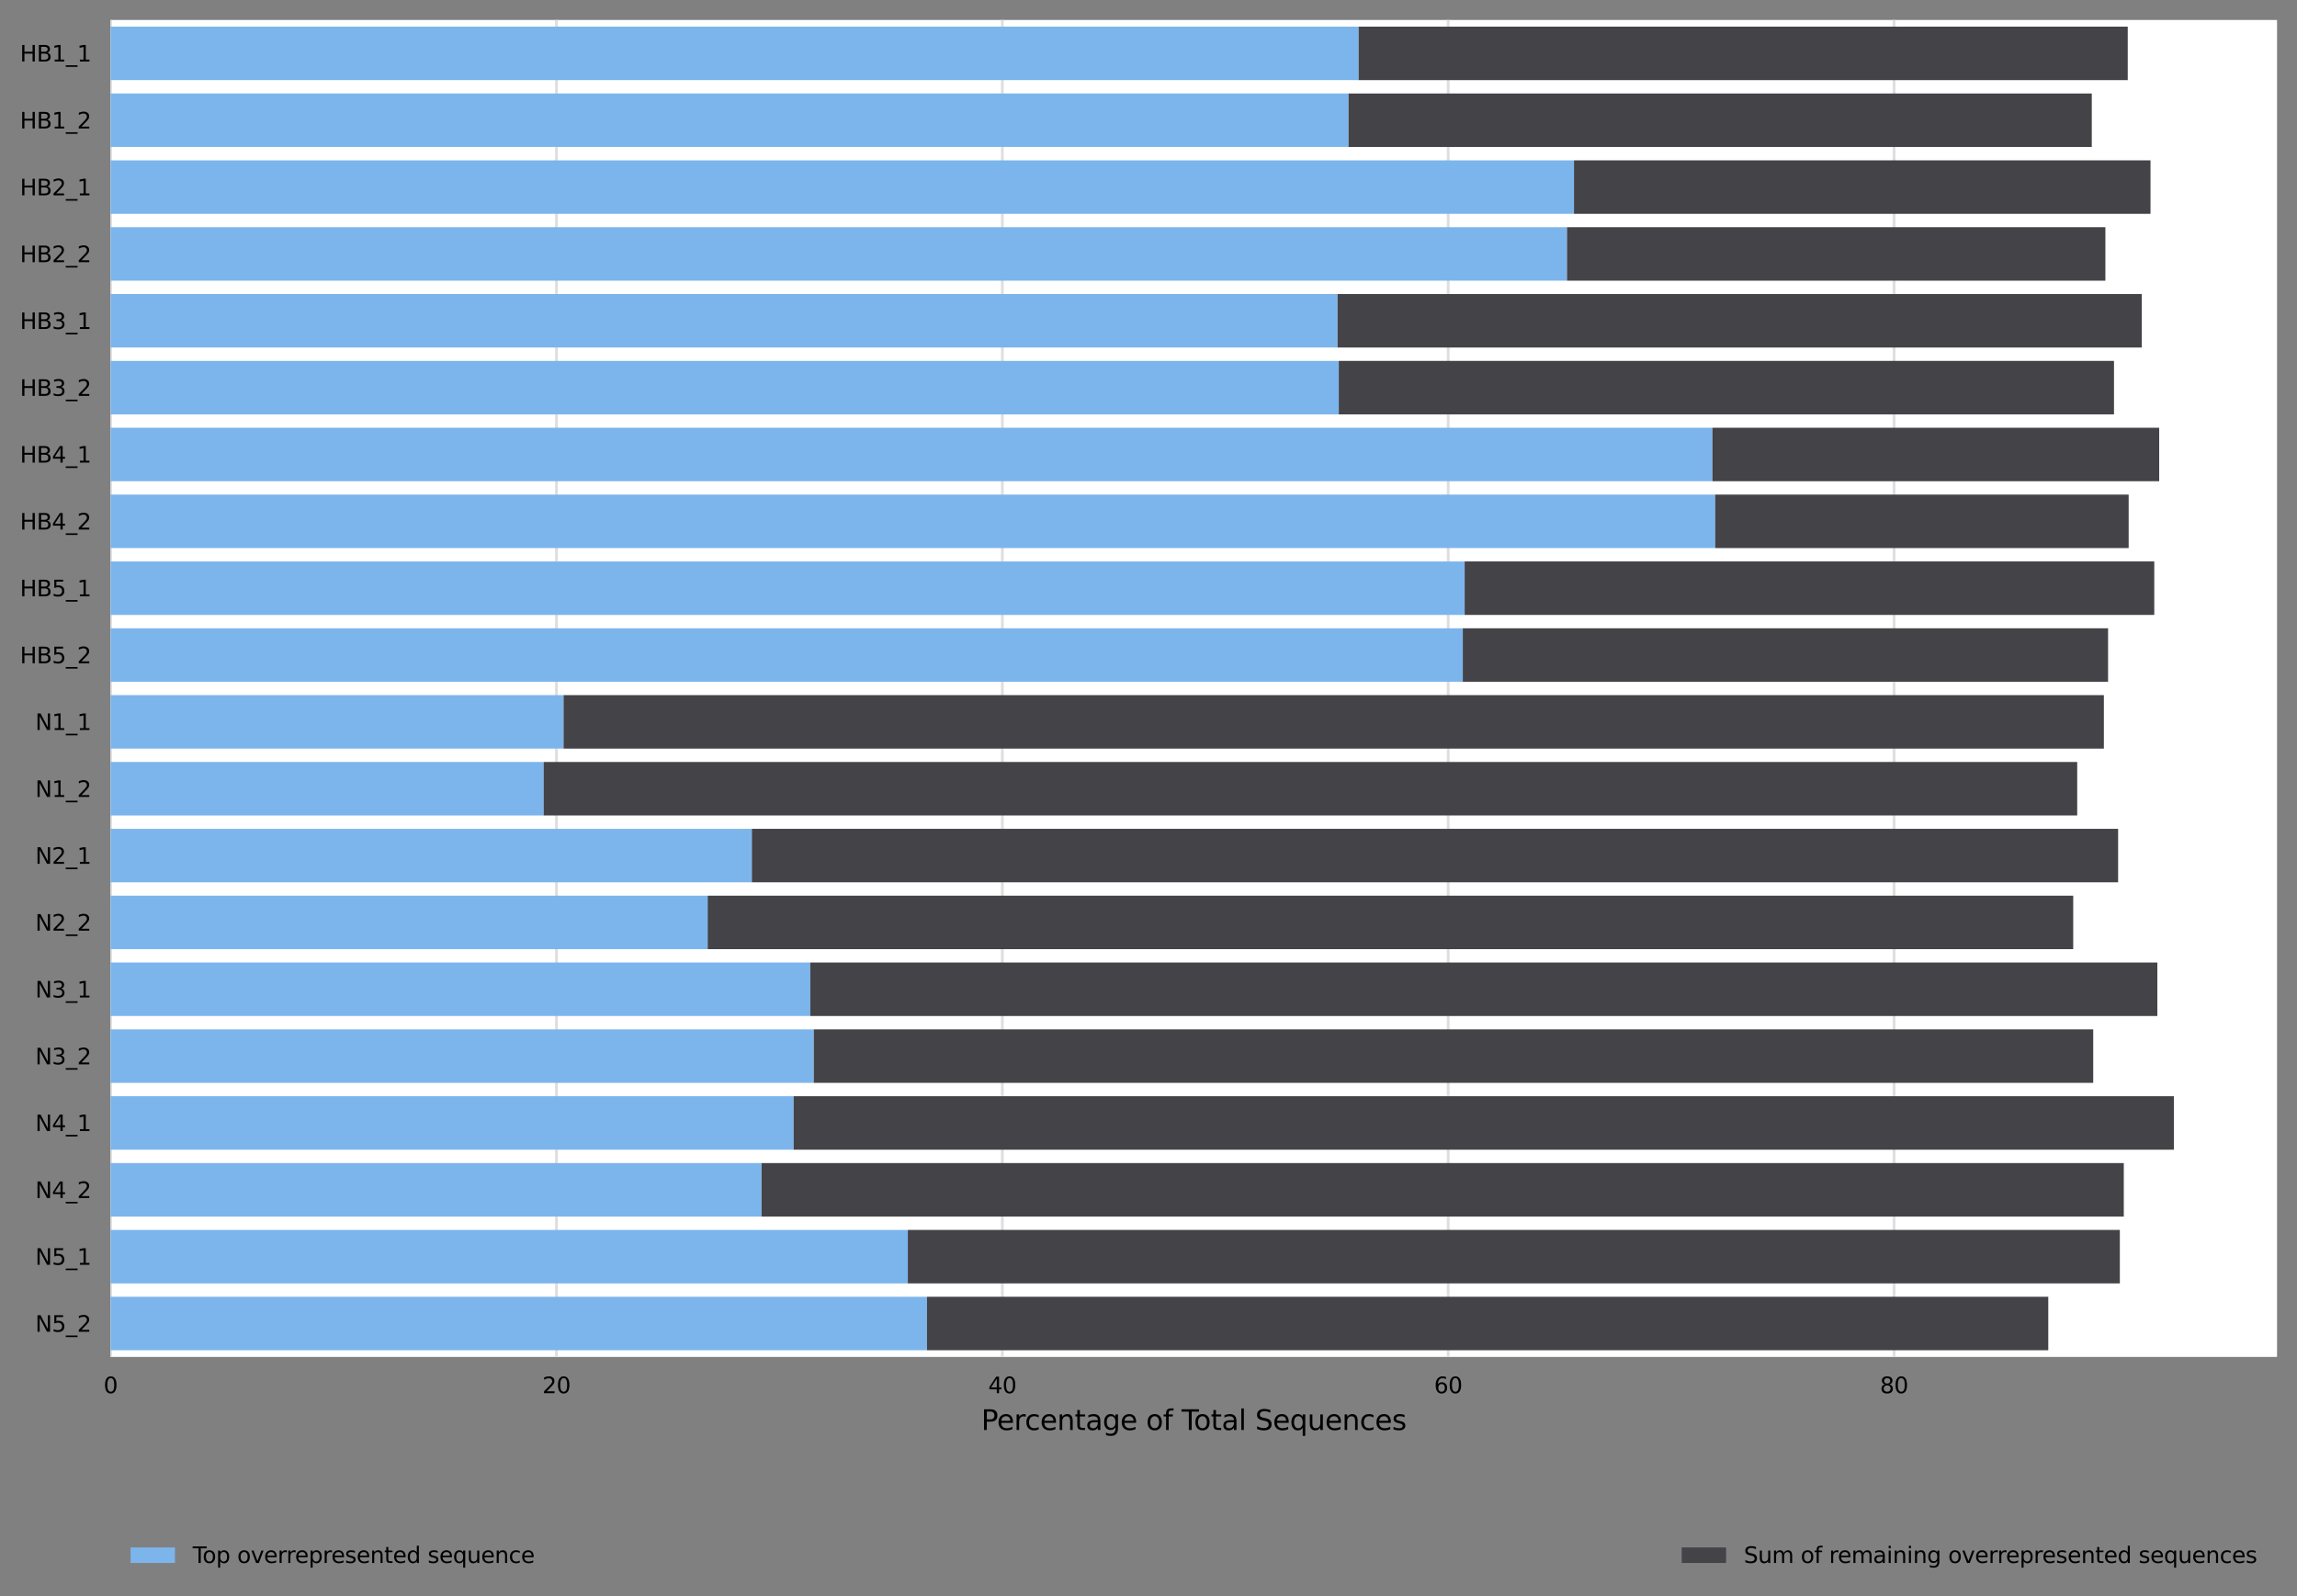 <?xml version="1.0" encoding="utf-8" standalone="no"?>
<!DOCTYPE svg PUBLIC "-//W3C//DTD SVG 1.1//EN"
  "http://www.w3.org/Graphics/SVG/1.1/DTD/svg11.dtd">
<svg xmlns:xlink="http://www.w3.org/1999/xlink" width="828.285pt" height="575.647pt" viewBox="0 0 828.285 575.647" xmlns="http://www.w3.org/2000/svg" version="1.1">
 <rect x="0" y="0" width="828.285" height="575.647" fill="#808080" stroke="none"/>
 <defs>
  <style type="text/css">*{stroke-linejoin: round; stroke-linecap: butt}</style>
 </defs>
 <g id="figure_1">
  <g id="axes_1">
   <g id="patch_1">
    <path d="M 39.885 489.287 
L 821.085 489.287 
L 821.085 7.2 
L 39.885 7.2 
z
" style="fill: #ffffff"/>
   </g>
   <g id="matplotlib.axis_1">
    <g id="xtick_1">
     <g id="line2d_1">
      <path d="M 39.885 489.287 
L 39.885 7.2 
" clip-path="url(#p7845ba258d)" style="fill: none; stroke: #dedede; stroke-linecap: square"/>
     </g>
     <g id="text_1">
      <!-- 0 -->
      <g transform="translate(37.34 502.366) scale(0.08 -0.08)">
       <defs>
        <path id="DejaVuSans-30" d="M 2034 4250 
Q 1547 4250 1301 3770 
Q 1056 3291 1056 2328 
Q 1056 1369 1301 889 
Q 1547 409 2034 409 
Q 2525 409 2770 889 
Q 3016 1369 3016 2328 
Q 3016 3291 2770 3770 
Q 2525 4250 2034 4250 
z
M 2034 4750 
Q 2819 4750 3233 4129 
Q 3647 3509 3647 2328 
Q 3647 1150 3233 529 
Q 2819 -91 2034 -91 
Q 1250 -91 836 529 
Q 422 1150 422 2328 
Q 422 3509 836 4129 
Q 1250 4750 2034 4750 
z
" transform="scale(0.016)"/>
       </defs>
       <use xlink:href="#DejaVuSans-30"/>
      </g>
     </g>
    </g>
    <g id="xtick_2">
     <g id="line2d_2">
      <path d="M 200.66 489.287 
L 200.66 7.2 
" clip-path="url(#p7845ba258d)" style="fill: none; stroke: #dedede; stroke-linecap: square"/>
     </g>
     <g id="text_2">
      <!-- 20 -->
      <g transform="translate(195.57 502.366) scale(0.08 -0.08)">
       <defs>
        <path id="DejaVuSans-32" d="M 1228 531 
L 3431 531 
L 3431 0 
L 469 0 
L 469 531 
Q 828 903 1448 1529 
Q 2069 2156 2228 2338 
Q 2531 2678 2651 2914 
Q 2772 3150 2772 3378 
Q 2772 3750 2511 3984 
Q 2250 4219 1831 4219 
Q 1534 4219 1204 4116 
Q 875 4013 500 3803 
L 500 4441 
Q 881 4594 1212 4672 
Q 1544 4750 1819 4750 
Q 2544 4750 2975 4387 
Q 3406 4025 3406 3419 
Q 3406 3131 3298 2873 
Q 3191 2616 2906 2266 
Q 2828 2175 2409 1742 
Q 1991 1309 1228 531 
z
" transform="scale(0.016)"/>
       </defs>
       <use xlink:href="#DejaVuSans-32"/>
       <use xlink:href="#DejaVuSans-30" x="63.623"/>
      </g>
     </g>
    </g>
    <g id="xtick_3">
     <g id="line2d_3">
      <path d="M 361.436 489.287 
L 361.436 7.2 
" clip-path="url(#p7845ba258d)" style="fill: none; stroke: #dedede; stroke-linecap: square"/>
     </g>
     <g id="text_3">
      <!-- 40 -->
      <g transform="translate(356.346 502.366) scale(0.08 -0.08)">
       <defs>
        <path id="DejaVuSans-34" d="M 2419 4116 
L 825 1625 
L 2419 1625 
L 2419 4116 
z
M 2253 4666 
L 3047 4666 
L 3047 1625 
L 3713 1625 
L 3713 1100 
L 3047 1100 
L 3047 0 
L 2419 0 
L 2419 1100 
L 313 1100 
L 313 1709 
L 2253 4666 
z
" transform="scale(0.016)"/>
       </defs>
       <use xlink:href="#DejaVuSans-34"/>
       <use xlink:href="#DejaVuSans-30" x="63.623"/>
      </g>
     </g>
    </g>
    <g id="xtick_4">
     <g id="line2d_4">
      <path d="M 522.211 489.287 
L 522.211 7.2 
" clip-path="url(#p7845ba258d)" style="fill: none; stroke: #dedede; stroke-linecap: square"/>
     </g>
     <g id="text_4">
      <!-- 60 -->
      <g transform="translate(517.121 502.366) scale(0.08 -0.08)">
       <defs>
        <path id="DejaVuSans-36" d="M 2113 2584 
Q 1688 2584 1439 2293 
Q 1191 2003 1191 1497 
Q 1191 994 1439 701 
Q 1688 409 2113 409 
Q 2538 409 2786 701 
Q 3034 994 3034 1497 
Q 3034 2003 2786 2293 
Q 2538 2584 2113 2584 
z
M 3366 4563 
L 3366 3988 
Q 3128 4100 2886 4159 
Q 2644 4219 2406 4219 
Q 1781 4219 1451 3797 
Q 1122 3375 1075 2522 
Q 1259 2794 1537 2939 
Q 1816 3084 2150 3084 
Q 2853 3084 3261 2657 
Q 3669 2231 3669 1497 
Q 3669 778 3244 343 
Q 2819 -91 2113 -91 
Q 1303 -91 875 529 
Q 447 1150 447 2328 
Q 447 3434 972 4092 
Q 1497 4750 2381 4750 
Q 2619 4750 2861 4703 
Q 3103 4656 3366 4563 
z
" transform="scale(0.016)"/>
       </defs>
       <use xlink:href="#DejaVuSans-36"/>
       <use xlink:href="#DejaVuSans-30" x="63.623"/>
      </g>
     </g>
    </g>
    <g id="xtick_5">
     <g id="line2d_5">
      <path d="M 682.987 489.287 
L 682.987 7.2 
" clip-path="url(#p7845ba258d)" style="fill: none; stroke: #dedede; stroke-linecap: square"/>
     </g>
     <g id="text_5">
      <!-- 80 -->
      <g transform="translate(677.897 502.366) scale(0.08 -0.08)">
       <defs>
        <path id="DejaVuSans-38" d="M 2034 2216 
Q 1584 2216 1326 1975 
Q 1069 1734 1069 1313 
Q 1069 891 1326 650 
Q 1584 409 2034 409 
Q 2484 409 2743 651 
Q 3003 894 3003 1313 
Q 3003 1734 2745 1975 
Q 2488 2216 2034 2216 
z
M 1403 2484 
Q 997 2584 770 2862 
Q 544 3141 544 3541 
Q 544 4100 942 4425 
Q 1341 4750 2034 4750 
Q 2731 4750 3128 4425 
Q 3525 4100 3525 3541 
Q 3525 3141 3298 2862 
Q 3072 2584 2669 2484 
Q 3125 2378 3379 2068 
Q 3634 1759 3634 1313 
Q 3634 634 3220 271 
Q 2806 -91 2034 -91 
Q 1263 -91 848 271 
Q 434 634 434 1313 
Q 434 1759 690 2068 
Q 947 2378 1403 2484 
z
M 1172 3481 
Q 1172 3119 1398 2916 
Q 1625 2713 2034 2713 
Q 2441 2713 2670 2916 
Q 2900 3119 2900 3481 
Q 2900 3844 2670 4047 
Q 2441 4250 2034 4250 
Q 1625 4250 1398 4047 
Q 1172 3844 1172 3481 
z
" transform="scale(0.016)"/>
       </defs>
       <use xlink:href="#DejaVuSans-38"/>
       <use xlink:href="#DejaVuSans-30" x="63.623"/>
      </g>
     </g>
    </g>
    <g id="text_6">
     <!-- Percentage of Total Sequences -->
     <g transform="translate(353.83 515.628) scale(0.1 -0.1)">
      <defs>
       <path id="DejaVuSans-50" d="M 1259 4147 
L 1259 2394 
L 2053 2394 
Q 2494 2394 2734 2622 
Q 2975 2850 2975 3272 
Q 2975 3691 2734 3919 
Q 2494 4147 2053 4147 
L 1259 4147 
z
M 628 4666 
L 2053 4666 
Q 2838 4666 3239 4311 
Q 3641 3956 3641 3272 
Q 3641 2581 3239 2228 
Q 2838 1875 2053 1875 
L 1259 1875 
L 1259 0 
L 628 0 
L 628 4666 
z
" transform="scale(0.016)"/>
       <path id="DejaVuSans-65" d="M 3597 1894 
L 3597 1613 
L 953 1613 
Q 991 1019 1311 708 
Q 1631 397 2203 397 
Q 2534 397 2845 478 
Q 3156 559 3463 722 
L 3463 178 
Q 3153 47 2828 -22 
Q 2503 -91 2169 -91 
Q 1331 -91 842 396 
Q 353 884 353 1716 
Q 353 2575 817 3079 
Q 1281 3584 2069 3584 
Q 2775 3584 3186 3129 
Q 3597 2675 3597 1894 
z
M 3022 2063 
Q 3016 2534 2758 2815 
Q 2500 3097 2075 3097 
Q 1594 3097 1305 2825 
Q 1016 2553 972 2059 
L 3022 2063 
z
" transform="scale(0.016)"/>
       <path id="DejaVuSans-72" d="M 2631 2963 
Q 2534 3019 2420 3045 
Q 2306 3072 2169 3072 
Q 1681 3072 1420 2755 
Q 1159 2438 1159 1844 
L 1159 0 
L 581 0 
L 581 3500 
L 1159 3500 
L 1159 2956 
Q 1341 3275 1631 3429 
Q 1922 3584 2338 3584 
Q 2397 3584 2469 3576 
Q 2541 3569 2628 3553 
L 2631 2963 
z
" transform="scale(0.016)"/>
       <path id="DejaVuSans-63" d="M 3122 3366 
L 3122 2828 
Q 2878 2963 2633 3030 
Q 2388 3097 2138 3097 
Q 1578 3097 1268 2742 
Q 959 2388 959 1747 
Q 959 1106 1268 751 
Q 1578 397 2138 397 
Q 2388 397 2633 464 
Q 2878 531 3122 666 
L 3122 134 
Q 2881 22 2623 -34 
Q 2366 -91 2075 -91 
Q 1284 -91 818 406 
Q 353 903 353 1747 
Q 353 2603 823 3093 
Q 1294 3584 2113 3584 
Q 2378 3584 2631 3529 
Q 2884 3475 3122 3366 
z
" transform="scale(0.016)"/>
       <path id="DejaVuSans-6e" d="M 3513 2113 
L 3513 0 
L 2938 0 
L 2938 2094 
Q 2938 2591 2744 2837 
Q 2550 3084 2163 3084 
Q 1697 3084 1428 2787 
Q 1159 2491 1159 1978 
L 1159 0 
L 581 0 
L 581 3500 
L 1159 3500 
L 1159 2956 
Q 1366 3272 1645 3428 
Q 1925 3584 2291 3584 
Q 2894 3584 3203 3211 
Q 3513 2838 3513 2113 
z
" transform="scale(0.016)"/>
       <path id="DejaVuSans-74" d="M 1172 4494 
L 1172 3500 
L 2356 3500 
L 2356 3053 
L 1172 3053 
L 1172 1153 
Q 1172 725 1289 603 
Q 1406 481 1766 481 
L 2356 481 
L 2356 0 
L 1766 0 
Q 1100 0 847 248 
Q 594 497 594 1153 
L 594 3053 
L 172 3053 
L 172 3500 
L 594 3500 
L 594 4494 
L 1172 4494 
z
" transform="scale(0.016)"/>
       <path id="DejaVuSans-61" d="M 2194 1759 
Q 1497 1759 1228 1600 
Q 959 1441 959 1056 
Q 959 750 1161 570 
Q 1363 391 1709 391 
Q 2188 391 2477 730 
Q 2766 1069 2766 1631 
L 2766 1759 
L 2194 1759 
z
M 3341 1997 
L 3341 0 
L 2766 0 
L 2766 531 
Q 2569 213 2275 61 
Q 1981 -91 1556 -91 
Q 1019 -91 701 211 
Q 384 513 384 1019 
Q 384 1609 779 1909 
Q 1175 2209 1959 2209 
L 2766 2209 
L 2766 2266 
Q 2766 2663 2505 2880 
Q 2244 3097 1772 3097 
Q 1472 3097 1187 3025 
Q 903 2953 641 2809 
L 641 3341 
Q 956 3463 1253 3523 
Q 1550 3584 1831 3584 
Q 2591 3584 2966 3190 
Q 3341 2797 3341 1997 
z
" transform="scale(0.016)"/>
       <path id="DejaVuSans-67" d="M 2906 1791 
Q 2906 2416 2648 2759 
Q 2391 3103 1925 3103 
Q 1463 3103 1205 2759 
Q 947 2416 947 1791 
Q 947 1169 1205 825 
Q 1463 481 1925 481 
Q 2391 481 2648 825 
Q 2906 1169 2906 1791 
z
M 3481 434 
Q 3481 -459 3084 -895 
Q 2688 -1331 1869 -1331 
Q 1566 -1331 1297 -1286 
Q 1028 -1241 775 -1147 
L 775 -588 
Q 1028 -725 1275 -790 
Q 1522 -856 1778 -856 
Q 2344 -856 2625 -561 
Q 2906 -266 2906 331 
L 2906 616 
Q 2728 306 2450 153 
Q 2172 0 1784 0 
Q 1141 0 747 490 
Q 353 981 353 1791 
Q 353 2603 747 3093 
Q 1141 3584 1784 3584 
Q 2172 3584 2450 3431 
Q 2728 3278 2906 2969 
L 2906 3500 
L 3481 3500 
L 3481 434 
z
" transform="scale(0.016)"/>
       <path id="DejaVuSans-20" transform="scale(0.016)"/>
       <path id="DejaVuSans-6f" d="M 1959 3097 
Q 1497 3097 1228 2736 
Q 959 2375 959 1747 
Q 959 1119 1226 758 
Q 1494 397 1959 397 
Q 2419 397 2687 759 
Q 2956 1122 2956 1747 
Q 2956 2369 2687 2733 
Q 2419 3097 1959 3097 
z
M 1959 3584 
Q 2709 3584 3137 3096 
Q 3566 2609 3566 1747 
Q 3566 888 3137 398 
Q 2709 -91 1959 -91 
Q 1206 -91 779 398 
Q 353 888 353 1747 
Q 353 2609 779 3096 
Q 1206 3584 1959 3584 
z
" transform="scale(0.016)"/>
       <path id="DejaVuSans-66" d="M 2375 4863 
L 2375 4384 
L 1825 4384 
Q 1516 4384 1395 4259 
Q 1275 4134 1275 3809 
L 1275 3500 
L 2222 3500 
L 2222 3053 
L 1275 3053 
L 1275 0 
L 697 0 
L 697 3053 
L 147 3053 
L 147 3500 
L 697 3500 
L 697 3744 
Q 697 4328 969 4595 
Q 1241 4863 1831 4863 
L 2375 4863 
z
" transform="scale(0.016)"/>
       <path id="DejaVuSans-54" d="M -19 4666 
L 3928 4666 
L 3928 4134 
L 2272 4134 
L 2272 0 
L 1638 0 
L 1638 4134 
L -19 4134 
L -19 4666 
z
" transform="scale(0.016)"/>
       <path id="DejaVuSans-6c" d="M 603 4863 
L 1178 4863 
L 1178 0 
L 603 0 
L 603 4863 
z
" transform="scale(0.016)"/>
       <path id="DejaVuSans-53" d="M 3425 4513 
L 3425 3897 
Q 3066 4069 2747 4153 
Q 2428 4238 2131 4238 
Q 1616 4238 1336 4038 
Q 1056 3838 1056 3469 
Q 1056 3159 1242 3001 
Q 1428 2844 1947 2747 
L 2328 2669 
Q 3034 2534 3370 2195 
Q 3706 1856 3706 1288 
Q 3706 609 3251 259 
Q 2797 -91 1919 -91 
Q 1588 -91 1214 -16 
Q 841 59 441 206 
L 441 856 
Q 825 641 1194 531 
Q 1563 422 1919 422 
Q 2459 422 2753 634 
Q 3047 847 3047 1241 
Q 3047 1584 2836 1778 
Q 2625 1972 2144 2069 
L 1759 2144 
Q 1053 2284 737 2584 
Q 422 2884 422 3419 
Q 422 4038 858 4394 
Q 1294 4750 2059 4750 
Q 2388 4750 2728 4690 
Q 3069 4631 3425 4513 
z
" transform="scale(0.016)"/>
       <path id="DejaVuSans-71" d="M 947 1747 
Q 947 1113 1208 752 
Q 1469 391 1925 391 
Q 2381 391 2643 752 
Q 2906 1113 2906 1747 
Q 2906 2381 2643 2742 
Q 2381 3103 1925 3103 
Q 1469 3103 1208 2742 
Q 947 2381 947 1747 
z
M 2906 525 
Q 2725 213 2448 61 
Q 2172 -91 1784 -91 
Q 1150 -91 751 415 
Q 353 922 353 1747 
Q 353 2572 751 3078 
Q 1150 3584 1784 3584 
Q 2172 3584 2448 3432 
Q 2725 3281 2906 2969 
L 2906 3500 
L 3481 3500 
L 3481 -1331 
L 2906 -1331 
L 2906 525 
z
" transform="scale(0.016)"/>
       <path id="DejaVuSans-75" d="M 544 1381 
L 544 3500 
L 1119 3500 
L 1119 1403 
Q 1119 906 1312 657 
Q 1506 409 1894 409 
Q 2359 409 2629 706 
Q 2900 1003 2900 1516 
L 2900 3500 
L 3475 3500 
L 3475 0 
L 2900 0 
L 2900 538 
Q 2691 219 2414 64 
Q 2138 -91 1772 -91 
Q 1169 -91 856 284 
Q 544 659 544 1381 
z
M 1991 3584 
L 1991 3584 
z
" transform="scale(0.016)"/>
       <path id="DejaVuSans-73" d="M 2834 3397 
L 2834 2853 
Q 2591 2978 2328 3040 
Q 2066 3103 1784 3103 
Q 1356 3103 1142 2972 
Q 928 2841 928 2578 
Q 928 2378 1081 2264 
Q 1234 2150 1697 2047 
L 1894 2003 
Q 2506 1872 2764 1633 
Q 3022 1394 3022 966 
Q 3022 478 2636 193 
Q 2250 -91 1575 -91 
Q 1294 -91 989 -36 
Q 684 19 347 128 
L 347 722 
Q 666 556 975 473 
Q 1284 391 1588 391 
Q 1994 391 2212 530 
Q 2431 669 2431 922 
Q 2431 1156 2273 1281 
Q 2116 1406 1581 1522 
L 1381 1569 
Q 847 1681 609 1914 
Q 372 2147 372 2553 
Q 372 3047 722 3315 
Q 1072 3584 1716 3584 
Q 2034 3584 2315 3537 
Q 2597 3491 2834 3397 
z
" transform="scale(0.016)"/>
      </defs>
      <use xlink:href="#DejaVuSans-50"/>
      <use xlink:href="#DejaVuSans-65" x="56.678"/>
      <use xlink:href="#DejaVuSans-72" x="118.201"/>
      <use xlink:href="#DejaVuSans-63" x="157.064"/>
      <use xlink:href="#DejaVuSans-65" x="212.045"/>
      <use xlink:href="#DejaVuSans-6e" x="273.568"/>
      <use xlink:href="#DejaVuSans-74" x="336.947"/>
      <use xlink:href="#DejaVuSans-61" x="376.156"/>
      <use xlink:href="#DejaVuSans-67" x="437.436"/>
      <use xlink:href="#DejaVuSans-65" x="500.912"/>
      <use xlink:href="#DejaVuSans-20" x="562.436"/>
      <use xlink:href="#DejaVuSans-6f" x="594.223"/>
      <use xlink:href="#DejaVuSans-66" x="655.404"/>
      <use xlink:href="#DejaVuSans-20" x="690.609"/>
      <use xlink:href="#DejaVuSans-54" x="722.396"/>
      <use xlink:href="#DejaVuSans-6f" x="766.48"/>
      <use xlink:href="#DejaVuSans-74" x="827.662"/>
      <use xlink:href="#DejaVuSans-61" x="866.871"/>
      <use xlink:href="#DejaVuSans-6c" x="928.15"/>
      <use xlink:href="#DejaVuSans-20" x="955.934"/>
      <use xlink:href="#DejaVuSans-53" x="987.721"/>
      <use xlink:href="#DejaVuSans-65" x="1051.197"/>
      <use xlink:href="#DejaVuSans-71" x="1112.721"/>
      <use xlink:href="#DejaVuSans-75" x="1176.197"/>
      <use xlink:href="#DejaVuSans-65" x="1239.576"/>
      <use xlink:href="#DejaVuSans-6e" x="1301.1"/>
      <use xlink:href="#DejaVuSans-63" x="1364.479"/>
      <use xlink:href="#DejaVuSans-65" x="1419.459"/>
      <use xlink:href="#DejaVuSans-73" x="1480.982"/>
     </g>
    </g>
   </g>
   <g id="matplotlib.axis_2">
    <g id="ytick_1">
     <g id="text_7">
      <!-- HB1_1 -->
      <g transform="translate(7.2 22.18) scale(0.08 -0.08)">
       <defs>
        <path id="DejaVuSans-48" d="M 628 4666 
L 1259 4666 
L 1259 2753 
L 3553 2753 
L 3553 4666 
L 4184 4666 
L 4184 0 
L 3553 0 
L 3553 2222 
L 1259 2222 
L 1259 0 
L 628 0 
L 628 4666 
z
" transform="scale(0.016)"/>
        <path id="DejaVuSans-42" d="M 1259 2228 
L 1259 519 
L 2272 519 
Q 2781 519 3026 730 
Q 3272 941 3272 1375 
Q 3272 1813 3026 2020 
Q 2781 2228 2272 2228 
L 1259 2228 
z
M 1259 4147 
L 1259 2741 
L 2194 2741 
Q 2656 2741 2882 2914 
Q 3109 3088 3109 3444 
Q 3109 3797 2882 3972 
Q 2656 4147 2194 4147 
L 1259 4147 
z
M 628 4666 
L 2241 4666 
Q 2963 4666 3353 4366 
Q 3744 4066 3744 3513 
Q 3744 3084 3544 2831 
Q 3344 2578 2956 2516 
Q 3422 2416 3680 2098 
Q 3938 1781 3938 1306 
Q 3938 681 3513 340 
Q 3088 0 2303 0 
L 628 0 
L 628 4666 
z
" transform="scale(0.016)"/>
        <path id="DejaVuSans-31" d="M 794 531 
L 1825 531 
L 1825 4091 
L 703 3866 
L 703 4441 
L 1819 4666 
L 2450 4666 
L 2450 531 
L 3481 531 
L 3481 0 
L 794 0 
L 794 531 
z
" transform="scale(0.016)"/>
        <path id="DejaVuSans-5f" d="M 3263 -1063 
L 3263 -1509 
L -63 -1509 
L -63 -1063 
L 3263 -1063 
z
" transform="scale(0.016)"/>
       </defs>
       <use xlink:href="#DejaVuSans-48"/>
       <use xlink:href="#DejaVuSans-42" x="75.195"/>
       <use xlink:href="#DejaVuSans-31" x="143.799"/>
       <use xlink:href="#DejaVuSans-5f" x="207.422"/>
       <use xlink:href="#DejaVuSans-31" x="257.422"/>
      </g>
     </g>
    </g>
    <g id="ytick_2">
     <g id="text_8">
      <!-- HB1_2 -->
      <g transform="translate(7.2 46.325) scale(0.08 -0.08)">
       <use xlink:href="#DejaVuSans-48"/>
       <use xlink:href="#DejaVuSans-42" x="75.195"/>
       <use xlink:href="#DejaVuSans-31" x="143.799"/>
       <use xlink:href="#DejaVuSans-5f" x="207.422"/>
       <use xlink:href="#DejaVuSans-32" x="257.422"/>
      </g>
     </g>
    </g>
    <g id="ytick_3">
     <g id="text_9">
      <!-- HB2_1 -->
      <g transform="translate(7.2 70.43) scale(0.08 -0.08)">
       <use xlink:href="#DejaVuSans-48"/>
       <use xlink:href="#DejaVuSans-42" x="75.195"/>
       <use xlink:href="#DejaVuSans-32" x="143.799"/>
       <use xlink:href="#DejaVuSans-5f" x="207.422"/>
       <use xlink:href="#DejaVuSans-31" x="257.422"/>
      </g>
     </g>
    </g>
    <g id="ytick_4">
     <g id="text_10">
      <!-- HB2_2 -->
      <g transform="translate(7.2 94.534) scale(0.08 -0.08)">
       <use xlink:href="#DejaVuSans-48"/>
       <use xlink:href="#DejaVuSans-42" x="75.195"/>
       <use xlink:href="#DejaVuSans-32" x="143.799"/>
       <use xlink:href="#DejaVuSans-5f" x="207.422"/>
       <use xlink:href="#DejaVuSans-32" x="257.422"/>
      </g>
     </g>
    </g>
    <g id="ytick_5">
     <g id="text_11">
      <!-- HB3_1 -->
      <g transform="translate(7.2 118.638) scale(0.08 -0.08)">
       <defs>
        <path id="DejaVuSans-33" d="M 2597 2516 
Q 3050 2419 3304 2112 
Q 3559 1806 3559 1356 
Q 3559 666 3084 287 
Q 2609 -91 1734 -91 
Q 1441 -91 1130 -33 
Q 819 25 488 141 
L 488 750 
Q 750 597 1062 519 
Q 1375 441 1716 441 
Q 2309 441 2620 675 
Q 2931 909 2931 1356 
Q 2931 1769 2642 2001 
Q 2353 2234 1838 2234 
L 1294 2234 
L 1294 2753 
L 1863 2753 
Q 2328 2753 2575 2939 
Q 2822 3125 2822 3475 
Q 2822 3834 2567 4026 
Q 2313 4219 1838 4219 
Q 1578 4219 1281 4162 
Q 984 4106 628 3988 
L 628 4550 
Q 988 4650 1302 4700 
Q 1616 4750 1894 4750 
Q 2613 4750 3031 4423 
Q 3450 4097 3450 3541 
Q 3450 3153 3228 2886 
Q 3006 2619 2597 2516 
z
" transform="scale(0.016)"/>
       </defs>
       <use xlink:href="#DejaVuSans-48"/>
       <use xlink:href="#DejaVuSans-42" x="75.195"/>
       <use xlink:href="#DejaVuSans-33" x="143.799"/>
       <use xlink:href="#DejaVuSans-5f" x="207.422"/>
       <use xlink:href="#DejaVuSans-31" x="257.422"/>
      </g>
     </g>
    </g>
    <g id="ytick_6">
     <g id="text_12">
      <!-- HB3_2 -->
      <g transform="translate(7.2 142.743) scale(0.08 -0.08)">
       <use xlink:href="#DejaVuSans-48"/>
       <use xlink:href="#DejaVuSans-42" x="75.195"/>
       <use xlink:href="#DejaVuSans-33" x="143.799"/>
       <use xlink:href="#DejaVuSans-5f" x="207.422"/>
       <use xlink:href="#DejaVuSans-32" x="257.422"/>
      </g>
     </g>
    </g>
    <g id="ytick_7">
     <g id="text_13">
      <!-- HB4_1 -->
      <g transform="translate(7.2 166.806) scale(0.08 -0.08)">
       <use xlink:href="#DejaVuSans-48"/>
       <use xlink:href="#DejaVuSans-42" x="75.195"/>
       <use xlink:href="#DejaVuSans-34" x="143.799"/>
       <use xlink:href="#DejaVuSans-5f" x="207.422"/>
       <use xlink:href="#DejaVuSans-31" x="257.422"/>
      </g>
     </g>
    </g>
    <g id="ytick_8">
     <g id="text_14">
      <!-- HB4_2 -->
      <g transform="translate(7.2 190.951) scale(0.08 -0.08)">
       <use xlink:href="#DejaVuSans-48"/>
       <use xlink:href="#DejaVuSans-42" x="75.195"/>
       <use xlink:href="#DejaVuSans-34" x="143.799"/>
       <use xlink:href="#DejaVuSans-5f" x="207.422"/>
       <use xlink:href="#DejaVuSans-32" x="257.422"/>
      </g>
     </g>
    </g>
    <g id="ytick_9">
     <g id="text_15">
      <!-- HB5_1 -->
      <g transform="translate(7.2 215.015) scale(0.08 -0.08)">
       <defs>
        <path id="DejaVuSans-35" d="M 691 4666 
L 3169 4666 
L 3169 4134 
L 1269 4134 
L 1269 2991 
Q 1406 3038 1543 3061 
Q 1681 3084 1819 3084 
Q 2600 3084 3056 2656 
Q 3513 2228 3513 1497 
Q 3513 744 3044 326 
Q 2575 -91 1722 -91 
Q 1428 -91 1123 -41 
Q 819 9 494 109 
L 494 744 
Q 775 591 1075 516 
Q 1375 441 1709 441 
Q 2250 441 2565 725 
Q 2881 1009 2881 1497 
Q 2881 1984 2565 2268 
Q 2250 2553 1709 2553 
Q 1456 2553 1204 2497 
Q 953 2441 691 2322 
L 691 4666 
z
" transform="scale(0.016)"/>
       </defs>
       <use xlink:href="#DejaVuSans-48"/>
       <use xlink:href="#DejaVuSans-42" x="75.195"/>
       <use xlink:href="#DejaVuSans-35" x="143.799"/>
       <use xlink:href="#DejaVuSans-5f" x="207.422"/>
       <use xlink:href="#DejaVuSans-31" x="257.422"/>
      </g>
     </g>
    </g>
    <g id="ytick_10">
     <g id="text_16">
      <!-- HB5_2 -->
      <g transform="translate(7.2 239.16) scale(0.08 -0.08)">
       <use xlink:href="#DejaVuSans-48"/>
       <use xlink:href="#DejaVuSans-42" x="75.195"/>
       <use xlink:href="#DejaVuSans-35" x="143.799"/>
       <use xlink:href="#DejaVuSans-5f" x="207.422"/>
       <use xlink:href="#DejaVuSans-32" x="257.422"/>
      </g>
     </g>
    </g>
    <g id="ytick_11">
     <g id="text_17">
      <!-- N1_1 -->
      <g transform="translate(12.72 263.224) scale(0.08 -0.08)">
       <defs>
        <path id="DejaVuSans-4e" d="M 628 4666 
L 1478 4666 
L 3547 763 
L 3547 4666 
L 4159 4666 
L 4159 0 
L 3309 0 
L 1241 3903 
L 1241 0 
L 628 0 
L 628 4666 
z
" transform="scale(0.016)"/>
       </defs>
       <use xlink:href="#DejaVuSans-4e"/>
       <use xlink:href="#DejaVuSans-31" x="74.805"/>
       <use xlink:href="#DejaVuSans-5f" x="138.428"/>
       <use xlink:href="#DejaVuSans-31" x="188.428"/>
      </g>
     </g>
    </g>
    <g id="ytick_12">
     <g id="text_18">
      <!-- N1_2 -->
      <g transform="translate(12.72 287.369) scale(0.08 -0.08)">
       <use xlink:href="#DejaVuSans-4e"/>
       <use xlink:href="#DejaVuSans-31" x="74.805"/>
       <use xlink:href="#DejaVuSans-5f" x="138.428"/>
       <use xlink:href="#DejaVuSans-32" x="188.428"/>
      </g>
     </g>
    </g>
    <g id="ytick_13">
     <g id="text_19">
      <!-- N2_1 -->
      <g transform="translate(12.72 311.473) scale(0.08 -0.08)">
       <use xlink:href="#DejaVuSans-4e"/>
       <use xlink:href="#DejaVuSans-32" x="74.805"/>
       <use xlink:href="#DejaVuSans-5f" x="138.428"/>
       <use xlink:href="#DejaVuSans-31" x="188.428"/>
      </g>
     </g>
    </g>
    <g id="ytick_14">
     <g id="text_20">
      <!-- N2_2 -->
      <g transform="translate(12.72 335.577) scale(0.08 -0.08)">
       <use xlink:href="#DejaVuSans-4e"/>
       <use xlink:href="#DejaVuSans-32" x="74.805"/>
       <use xlink:href="#DejaVuSans-5f" x="138.428"/>
       <use xlink:href="#DejaVuSans-32" x="188.428"/>
      </g>
     </g>
    </g>
    <g id="ytick_15">
     <g id="text_21">
      <!-- N3_1 -->
      <g transform="translate(12.72 359.682) scale(0.08 -0.08)">
       <use xlink:href="#DejaVuSans-4e"/>
       <use xlink:href="#DejaVuSans-33" x="74.805"/>
       <use xlink:href="#DejaVuSans-5f" x="138.428"/>
       <use xlink:href="#DejaVuSans-31" x="188.428"/>
      </g>
     </g>
    </g>
    <g id="ytick_16">
     <g id="text_22">
      <!-- N3_2 -->
      <g transform="translate(12.72 383.786) scale(0.08 -0.08)">
       <use xlink:href="#DejaVuSans-4e"/>
       <use xlink:href="#DejaVuSans-33" x="74.805"/>
       <use xlink:href="#DejaVuSans-5f" x="138.428"/>
       <use xlink:href="#DejaVuSans-32" x="188.428"/>
      </g>
     </g>
    </g>
    <g id="ytick_17">
     <g id="text_23">
      <!-- N4_1 -->
      <g transform="translate(12.72 407.85) scale(0.08 -0.08)">
       <use xlink:href="#DejaVuSans-4e"/>
       <use xlink:href="#DejaVuSans-34" x="74.805"/>
       <use xlink:href="#DejaVuSans-5f" x="138.428"/>
       <use xlink:href="#DejaVuSans-31" x="188.428"/>
      </g>
     </g>
    </g>
    <g id="ytick_18">
     <g id="text_24">
      <!-- N4_2 -->
      <g transform="translate(12.72 431.995) scale(0.08 -0.08)">
       <use xlink:href="#DejaVuSans-4e"/>
       <use xlink:href="#DejaVuSans-34" x="74.805"/>
       <use xlink:href="#DejaVuSans-5f" x="138.428"/>
       <use xlink:href="#DejaVuSans-32" x="188.428"/>
      </g>
     </g>
    </g>
    <g id="ytick_19">
     <g id="text_25">
      <!-- N5_1 -->
      <g transform="translate(12.72 456.059) scale(0.08 -0.08)">
       <use xlink:href="#DejaVuSans-4e"/>
       <use xlink:href="#DejaVuSans-35" x="74.805"/>
       <use xlink:href="#DejaVuSans-5f" x="138.428"/>
       <use xlink:href="#DejaVuSans-31" x="188.428"/>
      </g>
     </g>
    </g>
    <g id="ytick_20">
     <g id="text_26">
      <!-- N5_2 -->
      <g transform="translate(12.72 480.204) scale(0.08 -0.08)">
       <use xlink:href="#DejaVuSans-4e"/>
       <use xlink:href="#DejaVuSans-35" x="74.805"/>
       <use xlink:href="#DejaVuSans-5f" x="138.428"/>
       <use xlink:href="#DejaVuSans-32" x="188.428"/>
      </g>
     </g>
    </g>
   </g>
   <g id="patch_2">
    <path d="M 39.885 9.61 
L 489.906 9.61 
L 489.906 28.894 
L 39.885 28.894 
z
" clip-path="url(#p7845ba258d)" style="fill: #7cb5ec"/>
   </g>
   <g id="patch_3">
    <path d="M 39.885 33.715 
L 486.268 33.715 
L 486.268 52.998 
L 39.885 52.998 
z
" clip-path="url(#p7845ba258d)" style="fill: #7cb5ec"/>
   </g>
   <g id="patch_4">
    <path d="M 39.885 57.819 
L 567.573 57.819 
L 567.573 77.103 
L 39.885 77.103 
z
" clip-path="url(#p7845ba258d)" style="fill: #7cb5ec"/>
   </g>
   <g id="patch_5">
    <path d="M 39.885 81.923 
L 565.044 81.923 
L 565.044 101.207 
L 39.885 101.207 
z
" clip-path="url(#p7845ba258d)" style="fill: #7cb5ec"/>
   </g>
   <g id="patch_6">
    <path d="M 39.885 106.028 
L 482.31 106.028 
L 482.31 125.311 
L 39.885 125.311 
z
" clip-path="url(#p7845ba258d)" style="fill: #7cb5ec"/>
   </g>
   <g id="patch_7">
    <path d="M 39.885 130.132 
L 482.759 130.132 
L 482.759 149.416 
L 39.885 149.416 
z
" clip-path="url(#p7845ba258d)" style="fill: #7cb5ec"/>
   </g>
   <g id="patch_8">
    <path d="M 39.885 154.237 
L 617.482 154.237 
L 617.482 173.52 
L 39.885 173.52 
z
" clip-path="url(#p7845ba258d)" style="fill: #7cb5ec"/>
   </g>
   <g id="patch_9">
    <path d="M 39.885 178.341 
L 618.478 178.341 
L 618.478 197.624 
L 39.885 197.624 
z
" clip-path="url(#p7845ba258d)" style="fill: #7cb5ec"/>
   </g>
   <g id="patch_10">
    <path d="M 39.885 202.445 
L 528.148 202.445 
L 528.148 221.729 
L 39.885 221.729 
z
" clip-path="url(#p7845ba258d)" style="fill: #7cb5ec"/>
   </g>
   <g id="patch_11">
    <path d="M 39.885 226.55 
L 527.479 226.55 
L 527.479 245.833 
L 39.885 245.833 
z
" clip-path="url(#p7845ba258d)" style="fill: #7cb5ec"/>
   </g>
   <g id="patch_12">
    <path d="M 39.885 250.654 
L 203.218 250.654 
L 203.218 269.937 
L 39.885 269.937 
z
" clip-path="url(#p7845ba258d)" style="fill: #7cb5ec"/>
   </g>
   <g id="patch_13">
    <path d="M 39.885 274.758 
L 196.04 274.758 
L 196.04 294.042 
L 39.885 294.042 
z
" clip-path="url(#p7845ba258d)" style="fill: #7cb5ec"/>
   </g>
   <g id="patch_14">
    <path d="M 39.885 298.863 
L 271.112 298.863 
L 271.112 318.146 
L 39.885 318.146 
z
" clip-path="url(#p7845ba258d)" style="fill: #7cb5ec"/>
   </g>
   <g id="patch_15">
    <path d="M 39.885 322.967 
L 255.186 322.967 
L 255.186 342.25 
L 39.885 342.25 
z
" clip-path="url(#p7845ba258d)" style="fill: #7cb5ec"/>
   </g>
   <g id="patch_16">
    <path d="M 39.885 347.071 
L 292.17 347.071 
L 292.17 366.355 
L 39.885 366.355 
z
" clip-path="url(#p7845ba258d)" style="fill: #7cb5ec"/>
   </g>
   <g id="patch_17">
    <path d="M 39.885 371.176 
L 293.431 371.176 
L 293.431 390.459 
L 39.885 390.459 
z
" clip-path="url(#p7845ba258d)" style="fill: #7cb5ec"/>
   </g>
   <g id="patch_18">
    <path d="M 39.885 395.28 
L 286.182 395.28 
L 286.182 414.563 
L 39.885 414.563 
z
" clip-path="url(#p7845ba258d)" style="fill: #7cb5ec"/>
   </g>
   <g id="patch_19">
    <path d="M 39.885 419.384 
L 274.627 419.384 
L 274.627 438.668 
L 39.885 438.668 
z
" clip-path="url(#p7845ba258d)" style="fill: #7cb5ec"/>
   </g>
   <g id="patch_20">
    <path d="M 39.885 443.489 
L 327.363 443.489 
L 327.363 462.772 
L 39.885 462.772 
z
" clip-path="url(#p7845ba258d)" style="fill: #7cb5ec"/>
   </g>
   <g id="patch_21">
    <path d="M 39.885 467.593 
L 334.252 467.593 
L 334.252 486.877 
L 39.885 486.877 
z
" clip-path="url(#p7845ba258d)" style="fill: #7cb5ec"/>
   </g>
   <g id="patch_22">
    <path d="M 489.906 9.61 
L 767.252 9.61 
L 767.252 28.894 
L 489.906 28.894 
z
" clip-path="url(#p7845ba258d)" style="fill: #434348"/>
   </g>
   <g id="patch_23">
    <path d="M 486.268 33.715 
L 754.287 33.715 
L 754.287 52.998 
L 486.268 52.998 
z
" clip-path="url(#p7845ba258d)" style="fill: #434348"/>
   </g>
   <g id="patch_24">
    <path d="M 567.573 57.819 
L 775.458 57.819 
L 775.458 77.103 
L 567.573 77.103 
z
" clip-path="url(#p7845ba258d)" style="fill: #434348"/>
   </g>
   <g id="patch_25">
    <path d="M 565.044 81.923 
L 759.188 81.923 
L 759.188 101.207 
L 565.044 101.207 
z
" clip-path="url(#p7845ba258d)" style="fill: #434348"/>
   </g>
   <g id="patch_26">
    <path d="M 482.31 106.028 
L 772.31 106.028 
L 772.31 125.311 
L 482.31 125.311 
z
" clip-path="url(#p7845ba258d)" style="fill: #434348"/>
   </g>
   <g id="patch_27">
    <path d="M 482.759 130.132 
L 762.295 130.132 
L 762.295 149.416 
L 482.759 149.416 
z
" clip-path="url(#p7845ba258d)" style="fill: #434348"/>
   </g>
   <g id="patch_28">
    <path d="M 617.482 154.237 
L 778.593 154.237 
L 778.593 173.52 
L 617.482 173.52 
z
" clip-path="url(#p7845ba258d)" style="fill: #434348"/>
   </g>
   <g id="patch_29">
    <path d="M 618.478 178.341 
L 767.583 178.341 
L 767.583 197.624 
L 618.478 197.624 
z
" clip-path="url(#p7845ba258d)" style="fill: #434348"/>
   </g>
   <g id="patch_30">
    <path d="M 528.148 202.445 
L 776.816 202.445 
L 776.816 221.729 
L 528.148 221.729 
z
" clip-path="url(#p7845ba258d)" style="fill: #434348"/>
   </g>
   <g id="patch_31">
    <path d="M 527.479 226.55 
L 760.16 226.55 
L 760.16 245.833 
L 527.479 245.833 
z
" clip-path="url(#p7845ba258d)" style="fill: #434348"/>
   </g>
   <g id="patch_32">
    <path d="M 203.218 250.654 
L 758.646 250.654 
L 758.646 269.937 
L 203.218 269.937 
z
" clip-path="url(#p7845ba258d)" style="fill: #434348"/>
   </g>
   <g id="patch_33">
    <path d="M 196.04 274.758 
L 749.028 274.758 
L 749.028 294.042 
L 196.04 294.042 
z
" clip-path="url(#p7845ba258d)" style="fill: #434348"/>
   </g>
   <g id="patch_34">
    <path d="M 271.112 298.863 
L 763.78 298.863 
L 763.78 318.146 
L 271.112 318.146 
z
" clip-path="url(#p7845ba258d)" style="fill: #434348"/>
   </g>
   <g id="patch_35">
    <path d="M 255.186 322.967 
L 747.588 322.967 
L 747.588 342.25 
L 255.186 342.25 
z
" clip-path="url(#p7845ba258d)" style="fill: #434348"/>
   </g>
   <g id="patch_36">
    <path d="M 292.17 347.071 
L 777.925 347.071 
L 777.925 366.355 
L 292.17 366.355 
z
" clip-path="url(#p7845ba258d)" style="fill: #434348"/>
   </g>
   <g id="patch_37">
    <path d="M 293.431 371.176 
L 754.801 371.176 
L 754.801 390.459 
L 293.431 390.459 
z
" clip-path="url(#p7845ba258d)" style="fill: #434348"/>
   </g>
   <g id="patch_38">
    <path d="M 286.182 395.28 
L 783.885 395.28 
L 783.885 414.563 
L 286.182 414.563 
z
" clip-path="url(#p7845ba258d)" style="fill: #434348"/>
   </g>
   <g id="patch_39">
    <path d="M 274.627 419.384 
L 765.827 419.384 
L 765.827 438.668 
L 274.627 438.668 
z
" clip-path="url(#p7845ba258d)" style="fill: #434348"/>
   </g>
   <g id="patch_40">
    <path d="M 327.363 443.489 
L 764.402 443.489 
L 764.402 462.772 
L 327.363 462.772 
z
" clip-path="url(#p7845ba258d)" style="fill: #434348"/>
   </g>
   <g id="patch_41">
    <path d="M 334.252 467.593 
L 738.597 467.593 
L 738.597 486.877 
L 334.252 486.877 
z
" clip-path="url(#p7845ba258d)" style="fill: #434348"/>
   </g>
   <g id="text_27">
    <!-- FastQC: Overrepresented sequences sample summary -->
    <g transform="translate(212.561 -20.52) scale(0.16 -0.16)">
     <defs>
      <path id="DejaVuSans-46" d="M 628 4666 
L 3309 4666 
L 3309 4134 
L 1259 4134 
L 1259 2759 
L 3109 2759 
L 3109 2228 
L 1259 2228 
L 1259 0 
L 628 0 
L 628 4666 
z
" transform="scale(0.016)"/>
      <path id="DejaVuSans-51" d="M 2522 4238 
Q 1834 4238 1429 3725 
Q 1025 3213 1025 2328 
Q 1025 1447 1429 934 
Q 1834 422 2522 422 
Q 3209 422 3611 934 
Q 4013 1447 4013 2328 
Q 4013 3213 3611 3725 
Q 3209 4238 2522 4238 
z
M 3406 84 
L 4238 -825 
L 3475 -825 
L 2784 -78 
Q 2681 -84 2626 -87 
Q 2572 -91 2522 -91 
Q 1538 -91 948 567 
Q 359 1225 359 2328 
Q 359 3434 948 4092 
Q 1538 4750 2522 4750 
Q 3503 4750 4090 4092 
Q 4678 3434 4678 2328 
Q 4678 1516 4351 937 
Q 4025 359 3406 84 
z
" transform="scale(0.016)"/>
      <path id="DejaVuSans-43" d="M 4122 4306 
L 4122 3641 
Q 3803 3938 3442 4084 
Q 3081 4231 2675 4231 
Q 1875 4231 1450 3742 
Q 1025 3253 1025 2328 
Q 1025 1406 1450 917 
Q 1875 428 2675 428 
Q 3081 428 3442 575 
Q 3803 722 4122 1019 
L 4122 359 
Q 3791 134 3420 21 
Q 3050 -91 2638 -91 
Q 1578 -91 968 557 
Q 359 1206 359 2328 
Q 359 3453 968 4101 
Q 1578 4750 2638 4750 
Q 3056 4750 3426 4639 
Q 3797 4528 4122 4306 
z
" transform="scale(0.016)"/>
      <path id="DejaVuSans-3a" d="M 750 794 
L 1409 794 
L 1409 0 
L 750 0 
L 750 794 
z
M 750 3309 
L 1409 3309 
L 1409 2516 
L 750 2516 
L 750 3309 
z
" transform="scale(0.016)"/>
      <path id="DejaVuSans-4f" d="M 2522 4238 
Q 1834 4238 1429 3725 
Q 1025 3213 1025 2328 
Q 1025 1447 1429 934 
Q 1834 422 2522 422 
Q 3209 422 3611 934 
Q 4013 1447 4013 2328 
Q 4013 3213 3611 3725 
Q 3209 4238 2522 4238 
z
M 2522 4750 
Q 3503 4750 4090 4092 
Q 4678 3434 4678 2328 
Q 4678 1225 4090 567 
Q 3503 -91 2522 -91 
Q 1538 -91 948 565 
Q 359 1222 359 2328 
Q 359 3434 948 4092 
Q 1538 4750 2522 4750 
z
" transform="scale(0.016)"/>
      <path id="DejaVuSans-76" d="M 191 3500 
L 800 3500 
L 1894 563 
L 2988 3500 
L 3597 3500 
L 2284 0 
L 1503 0 
L 191 3500 
z
" transform="scale(0.016)"/>
      <path id="DejaVuSans-70" d="M 1159 525 
L 1159 -1331 
L 581 -1331 
L 581 3500 
L 1159 3500 
L 1159 2969 
Q 1341 3281 1617 3432 
Q 1894 3584 2278 3584 
Q 2916 3584 3314 3078 
Q 3713 2572 3713 1747 
Q 3713 922 3314 415 
Q 2916 -91 2278 -91 
Q 1894 -91 1617 61 
Q 1341 213 1159 525 
z
M 3116 1747 
Q 3116 2381 2855 2742 
Q 2594 3103 2138 3103 
Q 1681 3103 1420 2742 
Q 1159 2381 1159 1747 
Q 1159 1113 1420 752 
Q 1681 391 2138 391 
Q 2594 391 2855 752 
Q 3116 1113 3116 1747 
z
" transform="scale(0.016)"/>
      <path id="DejaVuSans-64" d="M 2906 2969 
L 2906 4863 
L 3481 4863 
L 3481 0 
L 2906 0 
L 2906 525 
Q 2725 213 2448 61 
Q 2172 -91 1784 -91 
Q 1150 -91 751 415 
Q 353 922 353 1747 
Q 353 2572 751 3078 
Q 1150 3584 1784 3584 
Q 2172 3584 2448 3432 
Q 2725 3281 2906 2969 
z
M 947 1747 
Q 947 1113 1208 752 
Q 1469 391 1925 391 
Q 2381 391 2643 752 
Q 2906 1113 2906 1747 
Q 2906 2381 2643 2742 
Q 2381 3103 1925 3103 
Q 1469 3103 1208 2742 
Q 947 2381 947 1747 
z
" transform="scale(0.016)"/>
      <path id="DejaVuSans-6d" d="M 3328 2828 
Q 3544 3216 3844 3400 
Q 4144 3584 4550 3584 
Q 5097 3584 5394 3201 
Q 5691 2819 5691 2113 
L 5691 0 
L 5113 0 
L 5113 2094 
Q 5113 2597 4934 2840 
Q 4756 3084 4391 3084 
Q 3944 3084 3684 2787 
Q 3425 2491 3425 1978 
L 3425 0 
L 2847 0 
L 2847 2094 
Q 2847 2600 2669 2842 
Q 2491 3084 2119 3084 
Q 1678 3084 1418 2786 
Q 1159 2488 1159 1978 
L 1159 0 
L 581 0 
L 581 3500 
L 1159 3500 
L 1159 2956 
Q 1356 3278 1631 3431 
Q 1906 3584 2284 3584 
Q 2666 3584 2933 3390 
Q 3200 3197 3328 2828 
z
" transform="scale(0.016)"/>
      <path id="DejaVuSans-79" d="M 2059 -325 
Q 1816 -950 1584 -1140 
Q 1353 -1331 966 -1331 
L 506 -1331 
L 506 -850 
L 844 -850 
Q 1081 -850 1212 -737 
Q 1344 -625 1503 -206 
L 1606 56 
L 191 3500 
L 800 3500 
L 1894 763 
L 2988 3500 
L 3597 3500 
L 2059 -325 
z
" transform="scale(0.016)"/>
     </defs>
     <use xlink:href="#DejaVuSans-46"/>
     <use xlink:href="#DejaVuSans-61" x="48.395"/>
     <use xlink:href="#DejaVuSans-73" x="109.674"/>
     <use xlink:href="#DejaVuSans-74" x="161.773"/>
     <use xlink:href="#DejaVuSans-51" x="200.982"/>
     <use xlink:href="#DejaVuSans-43" x="279.693"/>
     <use xlink:href="#DejaVuSans-3a" x="349.518"/>
     <use xlink:href="#DejaVuSans-20" x="383.209"/>
     <use xlink:href="#DejaVuSans-4f" x="414.996"/>
     <use xlink:href="#DejaVuSans-76" x="493.707"/>
     <use xlink:href="#DejaVuSans-65" x="552.887"/>
     <use xlink:href="#DejaVuSans-72" x="614.41"/>
     <use xlink:href="#DejaVuSans-72" x="653.773"/>
     <use xlink:href="#DejaVuSans-65" x="692.637"/>
     <use xlink:href="#DejaVuSans-70" x="754.16"/>
     <use xlink:href="#DejaVuSans-72" x="817.637"/>
     <use xlink:href="#DejaVuSans-65" x="856.5"/>
     <use xlink:href="#DejaVuSans-73" x="918.023"/>
     <use xlink:href="#DejaVuSans-65" x="970.123"/>
     <use xlink:href="#DejaVuSans-6e" x="1031.646"/>
     <use xlink:href="#DejaVuSans-74" x="1095.025"/>
     <use xlink:href="#DejaVuSans-65" x="1134.234"/>
     <use xlink:href="#DejaVuSans-64" x="1195.758"/>
     <use xlink:href="#DejaVuSans-20" x="1259.234"/>
     <use xlink:href="#DejaVuSans-73" x="1291.021"/>
     <use xlink:href="#DejaVuSans-65" x="1343.121"/>
     <use xlink:href="#DejaVuSans-71" x="1404.645"/>
     <use xlink:href="#DejaVuSans-75" x="1468.121"/>
     <use xlink:href="#DejaVuSans-65" x="1531.5"/>
     <use xlink:href="#DejaVuSans-6e" x="1593.023"/>
     <use xlink:href="#DejaVuSans-63" x="1656.402"/>
     <use xlink:href="#DejaVuSans-65" x="1711.383"/>
     <use xlink:href="#DejaVuSans-73" x="1772.906"/>
     <use xlink:href="#DejaVuSans-20" x="1825.006"/>
     <use xlink:href="#DejaVuSans-73" x="1856.793"/>
     <use xlink:href="#DejaVuSans-61" x="1908.893"/>
     <use xlink:href="#DejaVuSans-6d" x="1970.172"/>
     <use xlink:href="#DejaVuSans-70" x="2067.584"/>
     <use xlink:href="#DejaVuSans-6c" x="2131.061"/>
     <use xlink:href="#DejaVuSans-65" x="2158.844"/>
     <use xlink:href="#DejaVuSans-20" x="2220.367"/>
     <use xlink:href="#DejaVuSans-73" x="2252.154"/>
     <use xlink:href="#DejaVuSans-75" x="2304.254"/>
     <use xlink:href="#DejaVuSans-6d" x="2367.633"/>
     <use xlink:href="#DejaVuSans-6d" x="2465.045"/>
     <use xlink:href="#DejaVuSans-61" x="2562.457"/>
     <use xlink:href="#DejaVuSans-72" x="2623.736"/>
     <use xlink:href="#DejaVuSans-79" x="2664.85"/>
    </g>
   </g>
   <g id="legend_1">
    <g id="patch_42">
     <path d="M 47.085 563.583 
L 63.085 563.583 
L 63.085 557.983 
L 47.085 557.983 
z
" style="fill: #7cb5ec"/>
    </g>
    <g id="text_28">
     <!-- Top overrepresented sequence -->
     <g transform="translate(69.485 563.583) scale(0.08 -0.08)">
      <use xlink:href="#DejaVuSans-54"/>
      <use xlink:href="#DejaVuSans-6f" x="44.084"/>
      <use xlink:href="#DejaVuSans-70" x="105.266"/>
      <use xlink:href="#DejaVuSans-20" x="168.742"/>
      <use xlink:href="#DejaVuSans-6f" x="200.529"/>
      <use xlink:href="#DejaVuSans-76" x="261.711"/>
      <use xlink:href="#DejaVuSans-65" x="320.891"/>
      <use xlink:href="#DejaVuSans-72" x="382.414"/>
      <use xlink:href="#DejaVuSans-72" x="421.777"/>
      <use xlink:href="#DejaVuSans-65" x="460.641"/>
      <use xlink:href="#DejaVuSans-70" x="522.164"/>
      <use xlink:href="#DejaVuSans-72" x="585.641"/>
      <use xlink:href="#DejaVuSans-65" x="624.504"/>
      <use xlink:href="#DejaVuSans-73" x="686.027"/>
      <use xlink:href="#DejaVuSans-65" x="738.127"/>
      <use xlink:href="#DejaVuSans-6e" x="799.65"/>
      <use xlink:href="#DejaVuSans-74" x="863.029"/>
      <use xlink:href="#DejaVuSans-65" x="902.238"/>
      <use xlink:href="#DejaVuSans-64" x="963.762"/>
      <use xlink:href="#DejaVuSans-20" x="1027.238"/>
      <use xlink:href="#DejaVuSans-73" x="1059.025"/>
      <use xlink:href="#DejaVuSans-65" x="1111.125"/>
      <use xlink:href="#DejaVuSans-71" x="1172.648"/>
      <use xlink:href="#DejaVuSans-75" x="1236.125"/>
      <use xlink:href="#DejaVuSans-65" x="1299.504"/>
      <use xlink:href="#DejaVuSans-6e" x="1361.027"/>
      <use xlink:href="#DejaVuSans-63" x="1424.406"/>
      <use xlink:href="#DejaVuSans-65" x="1479.387"/>
     </g>
    </g>
    <g id="patch_43">
     <path d="M 606.413 563.583 
L 622.413 563.583 
L 622.413 557.983 
L 606.413 557.983 
z
" style="fill: #434348"/>
    </g>
    <g id="text_29">
     <!-- Sum of remaining overrepresented sequences -->
     <g transform="translate(628.812 563.583) scale(0.08 -0.08)">
      <defs>
       <path id="DejaVuSans-69" d="M 603 3500 
L 1178 3500 
L 1178 0 
L 603 0 
L 603 3500 
z
M 603 4863 
L 1178 4863 
L 1178 4134 
L 603 4134 
L 603 4863 
z
" transform="scale(0.016)"/>
      </defs>
      <use xlink:href="#DejaVuSans-53"/>
      <use xlink:href="#DejaVuSans-75" x="63.477"/>
      <use xlink:href="#DejaVuSans-6d" x="126.855"/>
      <use xlink:href="#DejaVuSans-20" x="224.268"/>
      <use xlink:href="#DejaVuSans-6f" x="256.055"/>
      <use xlink:href="#DejaVuSans-66" x="317.236"/>
      <use xlink:href="#DejaVuSans-20" x="352.441"/>
      <use xlink:href="#DejaVuSans-72" x="384.229"/>
      <use xlink:href="#DejaVuSans-65" x="423.092"/>
      <use xlink:href="#DejaVuSans-6d" x="484.615"/>
      <use xlink:href="#DejaVuSans-61" x="582.027"/>
      <use xlink:href="#DejaVuSans-69" x="643.307"/>
      <use xlink:href="#DejaVuSans-6e" x="671.09"/>
      <use xlink:href="#DejaVuSans-69" x="734.469"/>
      <use xlink:href="#DejaVuSans-6e" x="762.252"/>
      <use xlink:href="#DejaVuSans-67" x="825.631"/>
      <use xlink:href="#DejaVuSans-20" x="889.107"/>
      <use xlink:href="#DejaVuSans-6f" x="920.895"/>
      <use xlink:href="#DejaVuSans-76" x="982.076"/>
      <use xlink:href="#DejaVuSans-65" x="1041.256"/>
      <use xlink:href="#DejaVuSans-72" x="1102.779"/>
      <use xlink:href="#DejaVuSans-72" x="1142.143"/>
      <use xlink:href="#DejaVuSans-65" x="1181.006"/>
      <use xlink:href="#DejaVuSans-70" x="1242.529"/>
      <use xlink:href="#DejaVuSans-72" x="1306.006"/>
      <use xlink:href="#DejaVuSans-65" x="1344.869"/>
      <use xlink:href="#DejaVuSans-73" x="1406.393"/>
      <use xlink:href="#DejaVuSans-65" x="1458.492"/>
      <use xlink:href="#DejaVuSans-6e" x="1520.016"/>
      <use xlink:href="#DejaVuSans-74" x="1583.395"/>
      <use xlink:href="#DejaVuSans-65" x="1622.604"/>
      <use xlink:href="#DejaVuSans-64" x="1684.127"/>
      <use xlink:href="#DejaVuSans-20" x="1747.604"/>
      <use xlink:href="#DejaVuSans-73" x="1779.391"/>
      <use xlink:href="#DejaVuSans-65" x="1831.49"/>
      <use xlink:href="#DejaVuSans-71" x="1893.014"/>
      <use xlink:href="#DejaVuSans-75" x="1956.49"/>
      <use xlink:href="#DejaVuSans-65" x="2019.869"/>
      <use xlink:href="#DejaVuSans-6e" x="2081.393"/>
      <use xlink:href="#DejaVuSans-63" x="2144.771"/>
      <use xlink:href="#DejaVuSans-65" x="2199.752"/>
      <use xlink:href="#DejaVuSans-73" x="2261.275"/>
     </g>
    </g>
   </g>
  </g>
 </g>
 <defs>
  <clipPath id="p7845ba258d">
   <rect x="39.885" y="7.2" width="781.2" height="482.087"/>
  </clipPath>
 </defs>
</svg>
